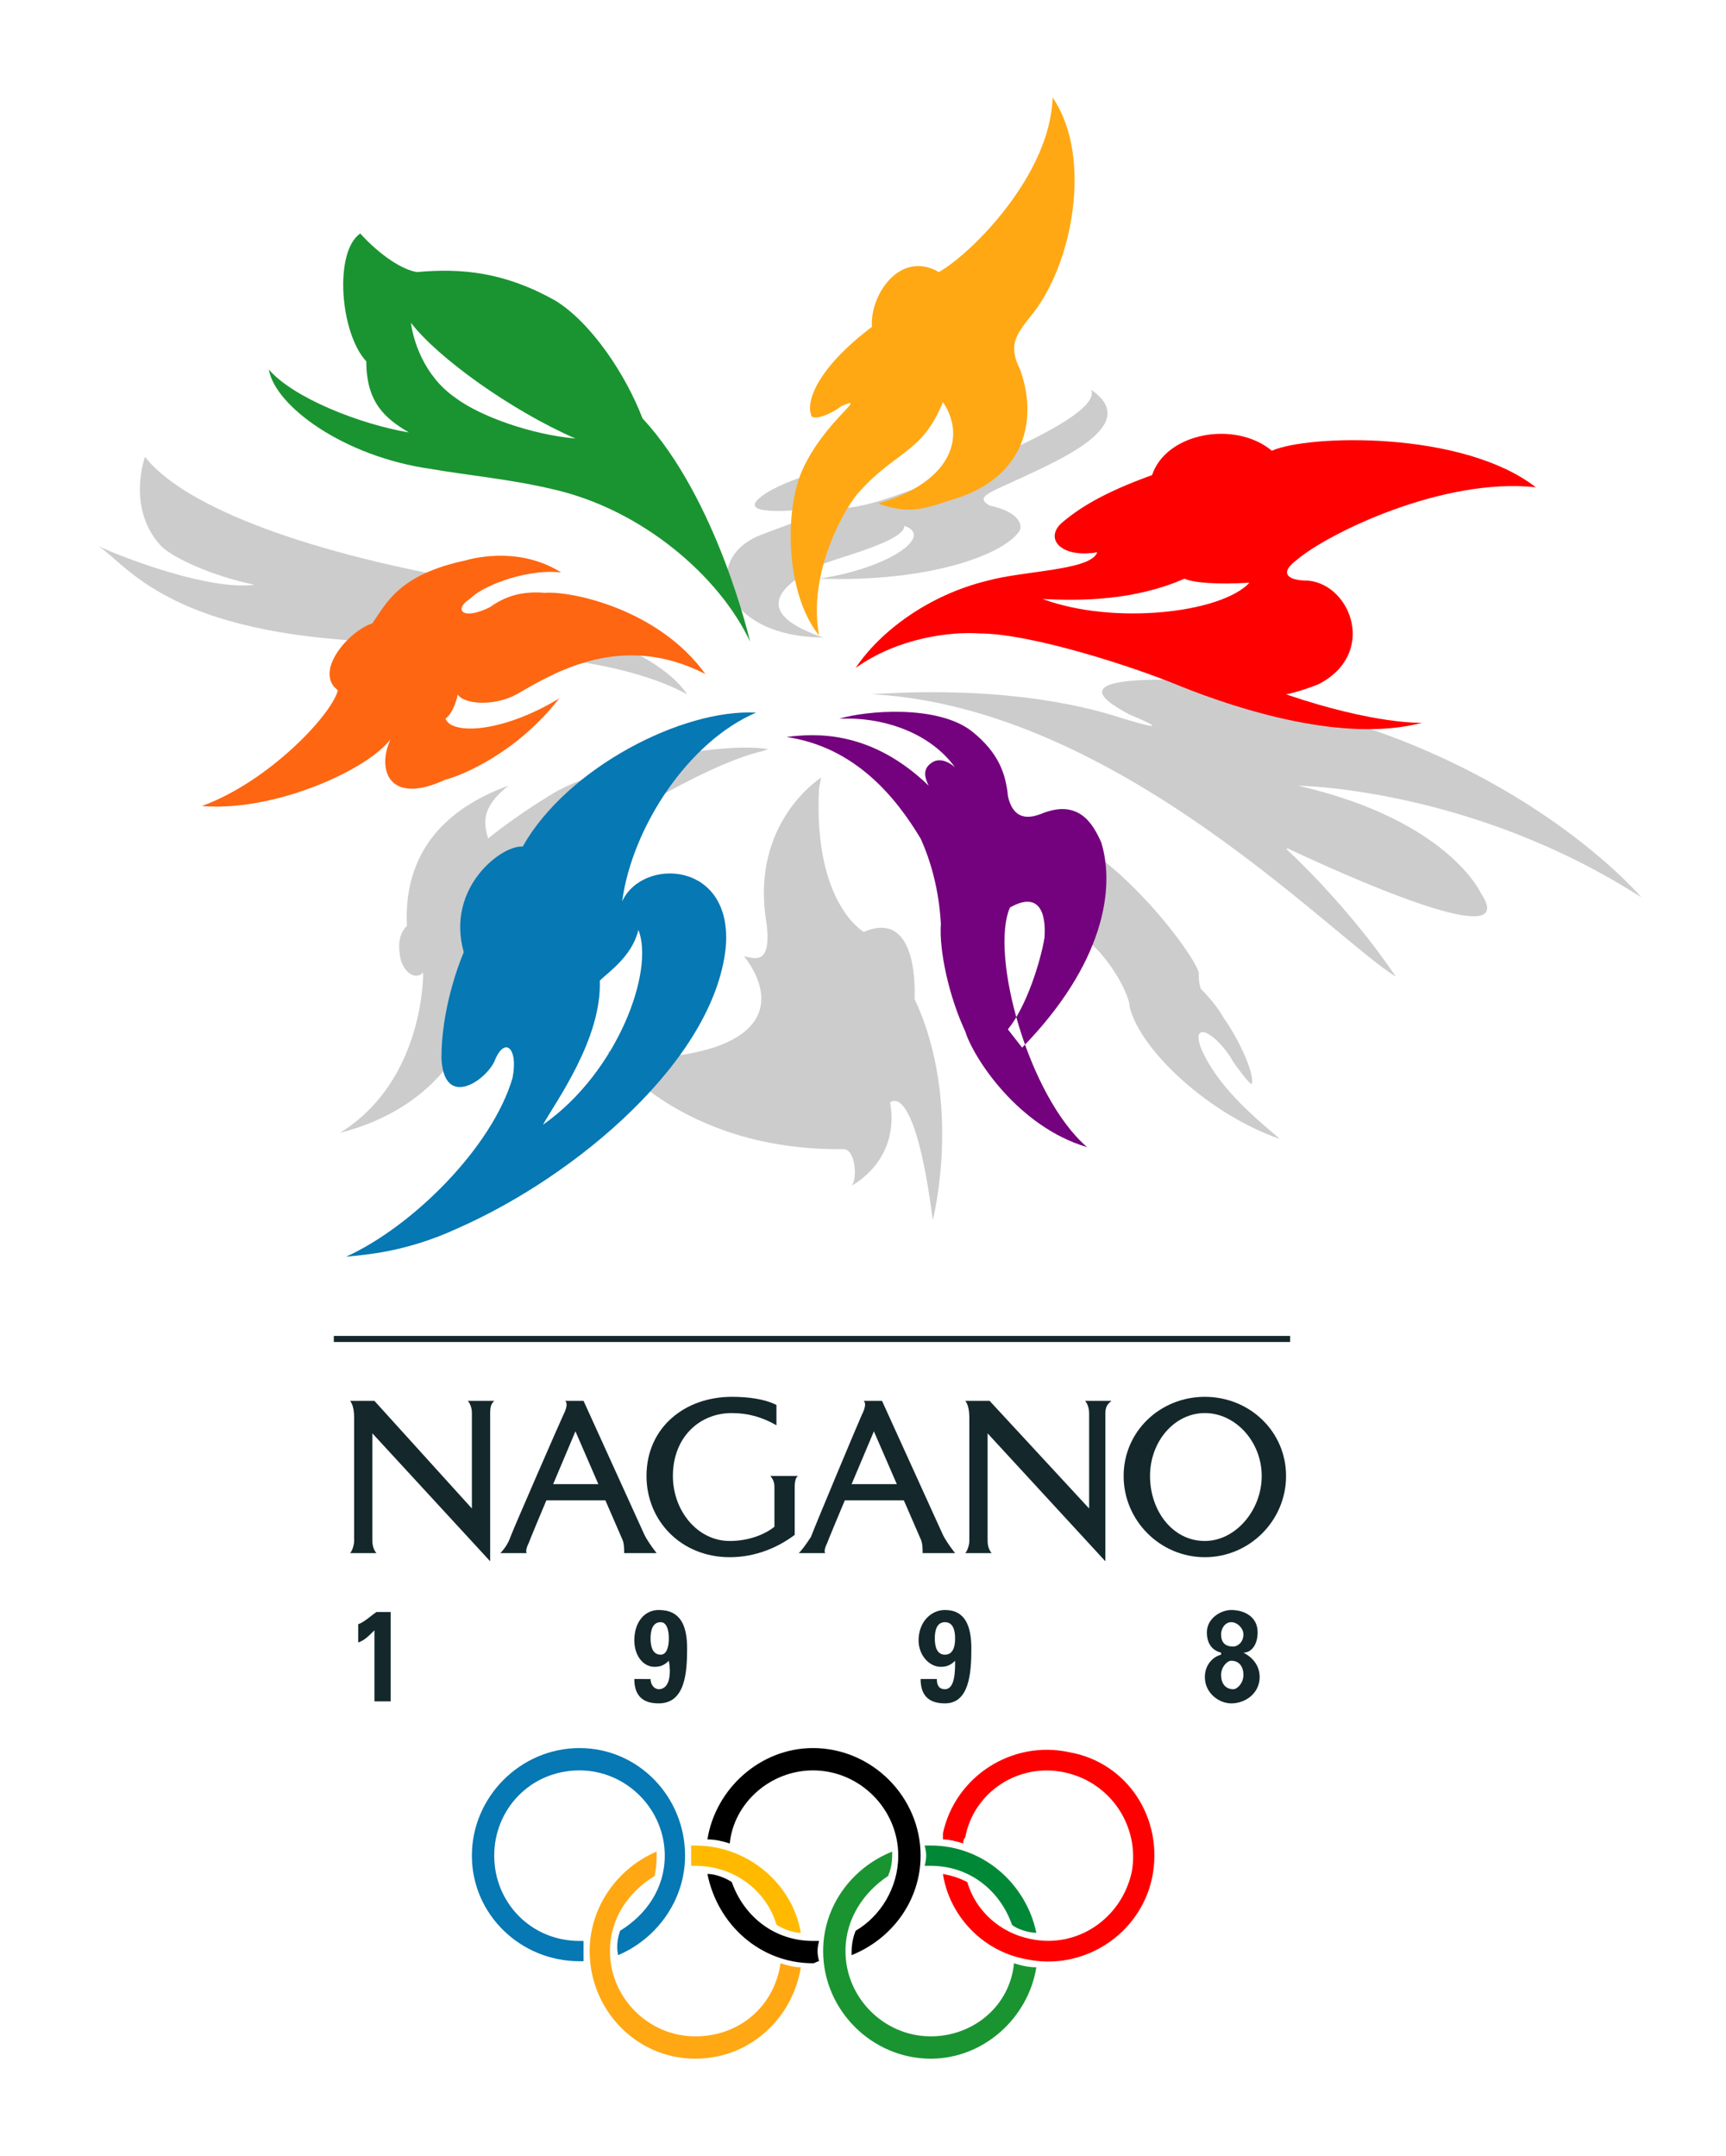 <?xml version="1.0" encoding="utf-8"?>
<!-- Generator: Adobe Illustrator 12.0.0, SVG Export Plug-In  -->
<svg  version="1.1" xmlns="http://www.w3.org/2000/svg" xmlns:xlink="http://www.w3.org/1999/xlink" xmlns:a="http://ns.adobe.com/AdobeSVGViewerExtensions/3.0/"
	 width="401" height="501" viewBox="-0.644 -0.378 401 501" enable-background="new -0.644 -0.378 401 501"
	 xml:space="preserve">
<defs>
</defs>
<polygon opacity="0" fill-rule="evenodd" clip-rule="evenodd" fill="#FFFFFF" points="0,0 399.469,0 399.469,500 0,500 0,0 "/>
<path fill-rule="evenodd" clip-rule="evenodd" fill="#CCCCCC" d="M298.619,196.801
	c22.17,10.377,53.303,23.114,44.812,10.377c0,0-7.547-16.981-42.453-25.001
	c0,0,40.095,0.472,79.718,25.944c0,0-22.641-26.887-68.868-41.038
	c-16.982-5.661-24.058-6.604-35.853-9.435
	c-27.357-0.943-22.17,3.774-14.15,8.02c0,0,12.737,5.189-1.416,0.944
	c-11.32-3.774-30.661-7.549-58.964-5.662h0.944
	c56.606,3.302,106.605,56.606,121.229,65.568c0,0-9.434-14.623-25.473-29.718H298.619
	L298.619,196.801z"/>
<path fill-rule="evenodd" clip-rule="evenodd" fill="#CCCCCC" d="M132.575,199.159
	c3.301-5.66,31.133-22.17,43.869-25.001l1.415-0.471
	c-10.85-1.888-40.095,3.773-50.946,10.849c-8.49,5.189-14.15,9.906-14.15,9.906
	c-0.944-3.302-1.888-7.077,4.716-12.266c-11.793,4.247-24.53,13.209-23.586,32.548
	c-2.358,2.358-1.886,5.661-1.415,8.02c0.944,2.83,3.302,4.717,5.189,2.83
	c0,0,0.471,25.001-19.341,37.266l0,0c22.171-5.659,33.02-22.17,32.548-38.209
	L132.575,199.159L132.575,199.159z"/>
<path fill-rule="evenodd" clip-rule="evenodd" fill="#CCCCCC" d="M195.312,266.615
	c-38.208,0.471-54.718-22.643-54.718-22.643
	c6.604-0.471,10.377,3.302,24.529-0.943c19.812-6.604,7.076-21.227,7.076-21.227
	c2.358,0.471,6.604,2.358,5.189-8.019c-3.774-23.114,12.735-33.492,12.735-33.492
	l-0.471,2.358c-1.416,26.888,10.378,33.491,10.378,33.491
	c13.208-5.661,11.792,15.567,11.792,15.567
	c11.321,24.055,4.246,51.418,4.246,51.418
	c-4.246-33.022-9.907-27.363-9.907-27.363c2.36,13.685-8.963,19.344-8.963,19.344
	C198.614,273.692,198.144,266.615,195.312,266.615L195.312,266.615z"/>
<path fill-rule="evenodd" clip-rule="evenodd" fill="#CCCCCC" d="M190.595,147.743h-0.471
	c-23.114-0.471-27.831-17.925-14.623-23.586
	c7.076-2.83,17.926-6.131,10.85-6.131c-5.661,0.472-15.095,0.944-10.378-2.831
	c3.302-2.83,11.793-5.661,16.039-6.603c-8.491,4.245-6.131,13.208,12.736,7.075
	c3.301-0.944,51.416-17.925,48.115-25.472c11.792,8.019-6.604,16.038-17.925,21.227
	c-6.133,2.831-8.962,3.773-5.661,5.66c6.604,1.416,7.549,4.246,7.075,5.662
	c-3.301,5.66-21.229,12.263-46.699,11.32
	c16.037-2.358,26.887-9.907,19.812-12.264c0,3.773-16.511,7.546-20.284,9.434
	C183.991,134.063,171.255,141.139,190.595,147.743L190.595,147.743z"/>
<path fill-rule="evenodd" clip-rule="evenodd" fill="#CCCCCC" d="M135.405,146.8
	c11.322,3.301,20.284,8.962,23.586,14.15
	c-13.681-7.548-36.794-9.434-44.341-8.962c-4.245-0.471-35.379-3.773-36.323-3.773
	c-41.511-3.303-50-17.926-56.133-21.699
	c6.133,2.83,25.944,10.377,36.321,8.962c-9.433-1.887-18.868-6.133-21.699-8.962
	c-6.604-7.077-5.188-16.51-3.773-20.755c8.019,10.377,33.492,21.699,77.833,29.245
	C95.781,142.083,85.404,150.573,135.405,146.8L135.405,146.8z"/>
<path fill-rule="evenodd" clip-rule="evenodd" fill="#CCCCCC" d="M245.313,193.027
	c15.095,6.605,31.133,27.832,32.549,32.548c0,1.416,0,2.36,0.471,3.773
	c1.888,1.887,4.246,4.718,5.19,6.605c3.772,5.188,7.547,13.679,6.604,15.566
	c-0.472,0-3.304-3.773-4.246-5.189c-3.774-6.604-9.907-9.906-7.549-3.302
	c3.774,8.964,12.266,16.038,18.398,21.225
	c-16.511-5.659-32.549-20.753-34.907-30.659c0-2.36-3.774-10.378-9.907-15.567
	c-7.074-16.51-22.17-28.774-34.906-35.378
	C224.086,185.48,239.181,192.556,245.313,193.027L245.313,193.027z"/>
<polygon fill-rule="evenodd" clip-rule="evenodd" fill="#14282C" points="76.913,311.427 299.09,311.427
	299.09,310.013 76.913,310.013 76.913,311.427 "/>
<path fill-rule="evenodd" clip-rule="evenodd" fill="#14282C" d="M82.573,376.995
	c1.415-0.472,2.831-1.885,4.246-2.832h3.302v20.756h-3.773v-16.511
	c-1.416,1.419-2.36,2.361-3.774,2.832V376.995L82.573,376.995z"/>
<path fill-rule="evenodd" clip-rule="evenodd" fill="#14282C" d="M152.859,384.072
	c1.415,0,1.886-1.89,1.886-3.774c0-1.89-0.471-3.774-1.886-3.774
	c-1.888,0-2.359,1.885-2.359,3.774C150.5,382.183,150.971,384.072,152.859,384.072
	l-1.416,2.827c-2.831,0-4.717-2.827-4.717-6.13c0-4.246,2.358-7.078,5.661-7.078
	c5.189,0,6.604,3.774,6.604,8.963c0,5.664-0.473,12.736-6.604,12.736
	c-3.302,0-5.661-1.413-5.661-5.659H150.5c0,1.414,0.943,2.361,1.887,2.361
	c2.83,0,2.83-4.246,2.358-6.606c-0.944,0.942-1.886,1.413-3.302,1.413
	L152.859,384.072L152.859,384.072z"/>
<path fill-rule="evenodd" clip-rule="evenodd" fill="#14282C" d="M285.411,395.391
	c-2.832,0-6.133-2.355-6.133-6.13c0-2.832,1.887-4.717,3.774-5.188v-0.471
	c-1.888-0.472-3.304-1.89-3.304-4.717c0-3.304,3.304-5.193,5.662-5.193v2.832
	c-1.416,0-2.358,1.414-2.358,2.832c0,1.885,0.942,2.827,2.829,2.827
	c0.942,0,2.358-0.942,2.358-2.827c0-1.418-1.416-2.832-2.829-2.832v-2.832
	c2.829,0,6.13,1.419,6.13,5.193c0,2.827-1.413,4.717-3.301,4.717l0,0l0,0
	c1.888,0.942,3.774,2.827,3.774,5.659
	C292.015,393.035,288.712,395.391,285.411,395.391l0.471-3.298
	c0.942,0,2.358-1.419,2.358-3.304c0-1.89-0.944-3.303-2.829-3.303
	c-0.945,0-2.358,1.413-2.358,3.303c0,1.885,0.942,3.304,2.829,3.304
	L285.411,395.391L285.411,395.391z"/>
<path fill-rule="evenodd" clip-rule="evenodd" fill="#14282C" d="M218.897,384.072
	c1.888,0,2.358-1.89,2.358-3.774c0-1.89-0.471-3.774-2.358-3.774
	c-1.887,0-2.358,1.885-2.358,3.774C216.539,382.183,217.011,384.072,218.897,384.072
	l-0.942,2.827c-2.832,0-5.188-2.827-5.188-6.13c0-4.246,2.829-7.078,6.13-7.078
	c4.717,0,6.133,3.774,6.133,8.963c0,5.664-0.471,12.736-6.133,12.736
	c-3.301,0-5.659-1.413-5.659-5.659h3.772c0,1.414,0.474,2.361,1.887,2.361
	c2.358,0,2.358-4.246,2.358-6.606c-0.942,0.942-1.887,1.413-3.301,1.413
	L218.897,384.072L218.897,384.072z"/>
<path fill-rule="evenodd" clip-rule="evenodd" fill="#14282C" d="M130.688,325.105
	c0.471,0.472,0.471,1.419-0.471,3.304c-0.472,0.942-11.793,26.887-12.266,28.3
	c-0.471,1.419-1.415,2.832-2.358,3.774h6.133c0,0-0.472-0.471,0.471-2.355
	c0.473-1.419,10.85-25.944,10.85-25.944l10.85,25.002
	c0.472,0.942,0.472,2.355,0.472,3.298h7.546c0,0-1.886-2.355-2.83-4.245
	l-14.151-31.133H130.688L130.688,325.105z"/>
<polygon fill-rule="evenodd" clip-rule="evenodd" fill="#14282C" points="123.613,344.449 141.065,344.449
	141.065,348.218 123.613,348.218 123.613,344.449 "/>
<path fill-rule="evenodd" clip-rule="evenodd" fill="#14282C" d="M179.274,344.92v9.434
	c-2.358,1.885-6.131,3.303-10.377,3.303c-7.547,0-13.208-7.077-13.208-15.098
	c0-8.962,6.133-14.621,13.679-14.621c3.774,0,7.076,0.942,10.378,2.832v-4.717
	c-2.831-1.418-6.604-1.89-10.378-1.89c-10.85,0-19.812,7.078-19.812,18.396
	c0,10.381,8.02,18.867,19.341,18.867c6.131,0,11.321-2.355,15.094-5.188v-11.318
	c0,0,0-2.361,0.944-2.361h-6.604C178.331,342.559,179.274,343.501,179.274,344.92
	L179.274,344.92z"/>
<path fill-rule="evenodd" clip-rule="evenodd" fill="#14282C" d="M292.486,342.559
	c0,8.021-6.133,15.098-13.208,15.098c-7.549,0-12.737-7.077-12.737-15.098
	c0-8.02,5.659-14.621,12.737-14.621C286.354,327.938,292.486,334.539,292.486,342.559
	h5.659c0-10.375-8.489-18.396-18.867-18.396c-10.379,0-18.87,8.021-18.87,18.396
	c0,10.381,8.491,18.867,18.87,18.867c10.378,0,18.867-8.486,18.867-18.867H292.486
	L292.486,342.559z"/>
<path fill-rule="evenodd" clip-rule="evenodd" fill="#14282C" d="M80.688,325.105c0,0,0.943,0.947,0.943,3.774
	c0,0,0,27.829,0,28.776c0,0.942-0.472,2.356-0.943,2.827h6.131
	c0,0-0.944-0.942-0.944-2.827v-25.002l27.359,29.719c0,0,0-33.964,0-34.436
	c0-1.885,0.473-2.36,0.944-2.832h-6.133c0,0,0.944,0.947,0.944,2.832v22.17
	l-22.642-25.002H80.688L80.688,325.105z"/>
<path fill-rule="evenodd" clip-rule="evenodd" fill="#14282C" d="M200.03,325.105
	c0.472,0.472,0.472,1.419-0.474,3.304c-0.471,0.942-11.32,26.887-11.792,28.3
	c-0.942,1.419-1.886,2.832-2.831,3.774h6.131c0,0-0.471-0.471,0.474-2.355
	c0.471-1.419,10.849-25.944,10.849-25.944l10.85,25.002
	c0.472,0.942,0.472,2.355,0.472,3.298h7.546c0,0-1.887-2.355-2.829-4.245
	l-14.15-31.133H200.03L200.03,325.105z"/>
<polygon fill-rule="evenodd" clip-rule="evenodd" fill="#14282C" points="193.427,344.449 210.406,344.449
	210.406,348.218 193.427,348.218 193.427,344.449 "/>
<path fill-rule="evenodd" clip-rule="evenodd" fill="#14282C" d="M223.614,325.105
	c0,0,0.945,0.947,0.945,3.774c0,0,0,27.829,0,28.776c0,0.942-0.474,2.356-0.945,2.827
	h6.133c0,0-0.942-0.942-0.942-2.827v-25.002l27.358,29.719c0,0,0-33.964,0-34.436
	c0-1.885,0.944-2.36,1.416-2.832h-6.133c0,0,0.942,0.947,0.942,2.832v22.17
	l-23.112-25.002H223.614L223.614,325.105z"/>
<path fill-rule="evenodd" clip-rule="evenodd" d="M189.652,450.583c-0.472,0-0.943,0-1.416,0
	c-8.962,0-16.038-5.659-18.868-13.679c-1.415-0.942-3.773-1.89-5.66-1.89
	c2.358,11.794,12.264,20.756,24.528,20.756c0.473,0,0.944-0.471,1.416-0.471
	C189.18,453.41,189.18,452.468,189.652,450.583L189.652,450.583z"/>
<path fill-rule="evenodd" clip-rule="evenodd" d="M197.198,453.887
	c9.437-3.774,16.04-12.737,16.04-23.118c0-13.679-11.32-24.997-25.002-24.997
	c-12.264,0-22.641,9.434-24.528,21.223c1.887,0,3.774,0.477,5.189,0.947
	c0.944-9.434,9.434-16.982,19.339-16.982c10.85,0,19.812,8.963,19.812,19.81
	c0,7.549-4.245,14.155-9.904,17.453C197.198,450.583,197.198,452.468,197.198,453.887
	L197.198,453.887z"/>
<path fill-rule="evenodd" clip-rule="evenodd" fill="#0678B3" d="M133.99,405.771
	c-13.679,0-25.001,11.318-25.001,24.997c0,13.68,11.322,24.531,25.001,24.531
	c0,0,0.472,0,0.943,0c0-0.942,0-3.304,0-4.717c-0.471,0-0.943,0-0.943,0
	c-11.321,0-19.812-8.962-19.812-19.814c0-10.847,8.491-19.81,19.812-19.81
	c10.849,0,19.812,8.963,19.812,19.81c0,7.549-4.246,13.68-10.377,17.453
	c-0.473,1.419-0.944,3.304-0.473,5.665c8.962-3.774,15.566-12.737,15.566-23.118
	C158.519,417.09,147.67,405.771,133.99,405.771L133.99,405.771z"/>
<path fill-rule="evenodd" clip-rule="evenodd" fill="#FFBA00" d="M160.878,428.413c0,0-0.473,0-0.945,0
	c0,1.885,0,2.832,0,4.717c0.472,0,0.472,0,0.945,0c8.962,0,16.51,5.659,18.868,13.679
	c1.415,0.942,3.773,1.885,5.66,1.885C183.52,437.375,173.143,428.413,160.878,428.413
	L160.878,428.413z"/>
<path fill-rule="evenodd" clip-rule="evenodd" fill="#FFA814" d="M151.915,429.826
	c-8.962,3.774-15.566,12.737-15.566,23.112c0,13.68,10.849,25.003,24.53,25.003
	c12.735,0,22.641-9.434,24.528-21.229c-1.416,0-3.302-0.471-4.717-0.942
	c-1.416,9.905-9.435,16.982-19.812,16.982c-10.85,0-19.813-8.962-19.813-19.814
	c0-7.543,4.246-13.679,10.378-17.453C151.915,433.13,151.915,431.716,151.915,429.826
	L151.915,429.826z"/>
<path fill-rule="evenodd" clip-rule="evenodd" fill="#008837" d="M215.597,428.413c-0.474,0-0.944,0-1.416,0
	c0.472,1.885,0.472,2.832,0,4.717c0.472,0,0.942,0,1.416,0
	c8.963,0,16.038,5.659,18.867,13.679c0.945,0.942,3.774,1.885,5.662,1.885
	C237.768,437.375,227.86,428.413,215.597,428.413L215.597,428.413z"/>
<path fill-rule="evenodd" clip-rule="evenodd" fill="#1A9431" d="M206.635,429.826
	c-9.437,3.774-16.04,12.737-16.04,23.112c0,13.68,11.323,25.003,25.002,25.003
	c12.264,0,22.642-9.434,24.529-21.229c-1.888,0-3.774-0.471-5.188-0.942
	c-0.944,9.905-9.436,16.982-19.341,16.982c-10.85,0-19.812-8.962-19.812-19.814
	c0-7.543,4.245-13.679,9.904-17.453C206.635,433.13,206.635,431.716,206.635,429.826
	L206.635,429.826z"/>
<path fill-rule="evenodd" clip-rule="evenodd" fill="#FF0000" d="M247.672,406.714
	c-13.208-2.832-26.416,5.659-29.245,18.867c0,0.471,0,0.942,0,1.413
	c1.416,0,3.303,0.477,4.717,0.947c0-0.471,0-0.947,0.471-1.418
	c1.888-10.376,12.266-17.454,23.115-15.093
	c10.85,2.355,17.453,12.736,15.566,23.112
	c-2.358,10.853-12.736,17.925-23.586,15.569
	c-7.075-1.419-12.734-6.606-14.624-13.208c-1.885-0.942-3.301-1.419-5.659-1.89
	c1.416,9.434,8.962,17.924,19.341,19.814c13.208,2.826,26.415-5.659,29.245-18.867
	C269.845,422.277,261.354,409.069,247.672,406.714L247.672,406.714z"/>
<path fill-rule="evenodd" clip-rule="evenodd" fill="#FFA814" d="M243.9,22.268
	C243.9,22.268,243.427,21.795,243.9,22.268
	c9.433,13.679,4.717,39.152-5.19,50.944c-3.301,4.246-5.188,6.604-2.358,12.266
	c4.245,11.792,0.944,24.529-14.15,29.717c-7.549,2.359-10.85,4.245-18.87,1.416
	c16.512-4.718,20.755-15.095,15.096-23.586
	c-4.717,11.793-10.85,11.322-19.341,20.757
	c-2.83,2.83-12.263,18.396-9.434,33.491c-8.019-9.906-8.019-29.718-3.773-38.68
	c5.187-11.322,15.565-17.455,8.961-14.624c-2.358,1.887-7.075,3.774-7.075,1.887
	c-0.942-2.358,0.471-9.906,14.153-20.284c-0.474-7.547,6.604-17.925,15.566-12.737
	C225.03,58.589,243.427,40.192,243.9,22.268L243.9,22.268z"/>
<path fill-rule="evenodd" clip-rule="evenodd" fill="#74017D" d="M221.256,177.932
	c-6.133-8.49-17.453-11.792-26.887-11.319c6.133-1.887,22.642-3.303,30.661,2.83
	c6.604,5.189,8.021,10.378,8.491,15.095c1.416,6.604,6.133,4.717,7.547,4.246
	c8.962-3.774,12.265,2.358,14.152,6.604c3.301,10.848,0.471,28.303-18.396,47.643
	l-3.304-4.246c4.246-5.188,7.547-15.566,8.491-21.227
	c0.472-6.133-1.416-10.85-8.02-7.077c-4.717,10.85,4.245,43.87,17.924,55.664
	c-16.037-4.717-26.415-20.756-28.303-26.888
	c-3.771-8.02-6.13-18.869-5.659-25.001c-0.471-8.02-2.358-14.623-4.717-19.812
	c-5.661-9.435-15.095-21.228-31.133-23.585
	c7.075-0.945,19.813-1.416,33.018,11.319c-0.942-1.886-1.413-3.773,0.474-5.188
	C217.955,175.102,220.785,177.46,221.256,177.932L221.256,177.932z"/>
<path fill-rule="evenodd" clip-rule="evenodd" fill="#FE6612" d="M107.574,129.818
	c-15.566,3.302-18.397,9.906-21.699,14.623c-5.66,1.888-13.679,11.322-8.019,15.566
	c-1.415,5.662-16.039,21.228-31.605,26.888c16.981,1.415,38.68-8.491,43.869-15.566
	c-3.302,7.075-0.471,15.566,12.736,9.433c3.774-0.942,16.511-6.131,26.417-18.868
	c-13.209,8.019-25.001,8.491-26.417,4.718c1.888-1.416,2.831-5.189,2.831-5.662
	c1.415,2.358,8.491,2.831,13.68,0c8.962-5.188,24.529-14.623,43.87-4.717l0,0
	c-10.85-15.095-31.134-19.341-37.267-18.868
	c-5.659-0.473-9.434,0.943-12.736,3.302c-6.604,3.301-8.49,0.471-4.716-1.887
	c3.773-3.774,14.623-7.075,21.227-6.133
	C119.367,126.043,107.574,129.818,107.574,129.818L107.574,129.818z"/>
<path fill-rule="evenodd" clip-rule="evenodd" fill="#1A9431" d="M148.613,96.797
	c17.454,18.87,25.001,51.889,25.001,51.889
	c-7.075-15.095-25.001-30.661-45.756-35.378c-9.906-2.36-20.283-3.302-28.302-4.717
	c-20.284-2.831-36.323-14.624-37.738-23.114
	c5.66,6.603,21.227,12.735,32.548,14.623c-5.66-3.303-9.906-7.076-9.906-16.51
	c-6.133-6.605-7.547-25.473-1.416-29.719c4.718,5.189,9.906,8.491,13.209,8.962
	c10.377-0.942,20.283,0,32.076,6.605C136.821,74.628,144.839,86.891,148.613,96.797
	L148.613,96.797z M94.837,74.628c0.473,3.773,2.831,12.263,10.378,17.452
	c5.66,4.246,17.454,8.491,27.831,9.435
	C117.951,94.911,100.97,82.647,94.837,74.628L94.837,74.628z"/>
<path fill-rule="evenodd" clip-rule="evenodd" fill="#0678B3" d="M79.744,291.617
	c15.566-7.077,33.963-25.474,38.68-41.513c1.415-7.075-1.887-9.906-4.246-3.773
	c-2.358,4.717-11.793,10.851-12.264-0.943c0-10.85,3.773-21.227,5.188-24.529
	c-4.246-15.095,8.962-25.001,13.68-24.53
	c10.377-18.397,37.265-32.076,54.246-31.132
	c-15.566,6.604-28.774,26.416-31.132,43.869
	c4.717-10.377,25.945-9.434,24.057,10.85
	c-2.831,25.944-34.434,52.83-62.266,65.096
	C93.423,290.67,83.988,291.141,79.744,291.617L79.744,291.617z M125.499,260.956
	c17.453-12.267,25.944-35.854,22.171-45.287c-1.416,6.133-7.077,9.906-8.962,11.793
	C139.179,241.142,128.33,255.763,125.499,260.956L125.499,260.956z"/>
<path fill-rule="evenodd" clip-rule="evenodd" fill="#FF0000" d="M226.918,146.8
	c-6.604-0.472-18.87,0.942-28.774,8.019c5.659-8.491,16.979-16.982,30.661-20.284
	c8.491-2.358,24.058-2.358,25.471-6.604c-8.017,1.415-12.263-2.831-8.488-6.604
	c3.772-3.302,9.434-7.075,21.226-11.32c3.303-9.906,19.341-12.737,27.832-5.661
	c8.491-3.774,44.34-4.718,61.322,8.49
	c-21.699-2.358-48.586,10.849-55.663,16.982c-3.772,2.83-2.358,4.717,2.832,4.717
	c9.904,0.944,16.037,16.982,2.358,24.058c-2.358,0.943-5.19,1.887-7.549,2.358
	c20.756,7.075,31.605,6.604,31.605,6.604c-17.924,4.716-41.981-2.83-56.135-8.491
	C262.296,154.347,238.71,146.8,226.918,146.8L226.918,146.8z M241.542,138.78
	c16.508,6.131,41.511,3.302,48.114-3.774c-7.549,0.473-13.21,0-15.095-0.942
	C262.767,139.251,250.03,139.251,241.542,138.78L241.542,138.78z"/>
</svg>
